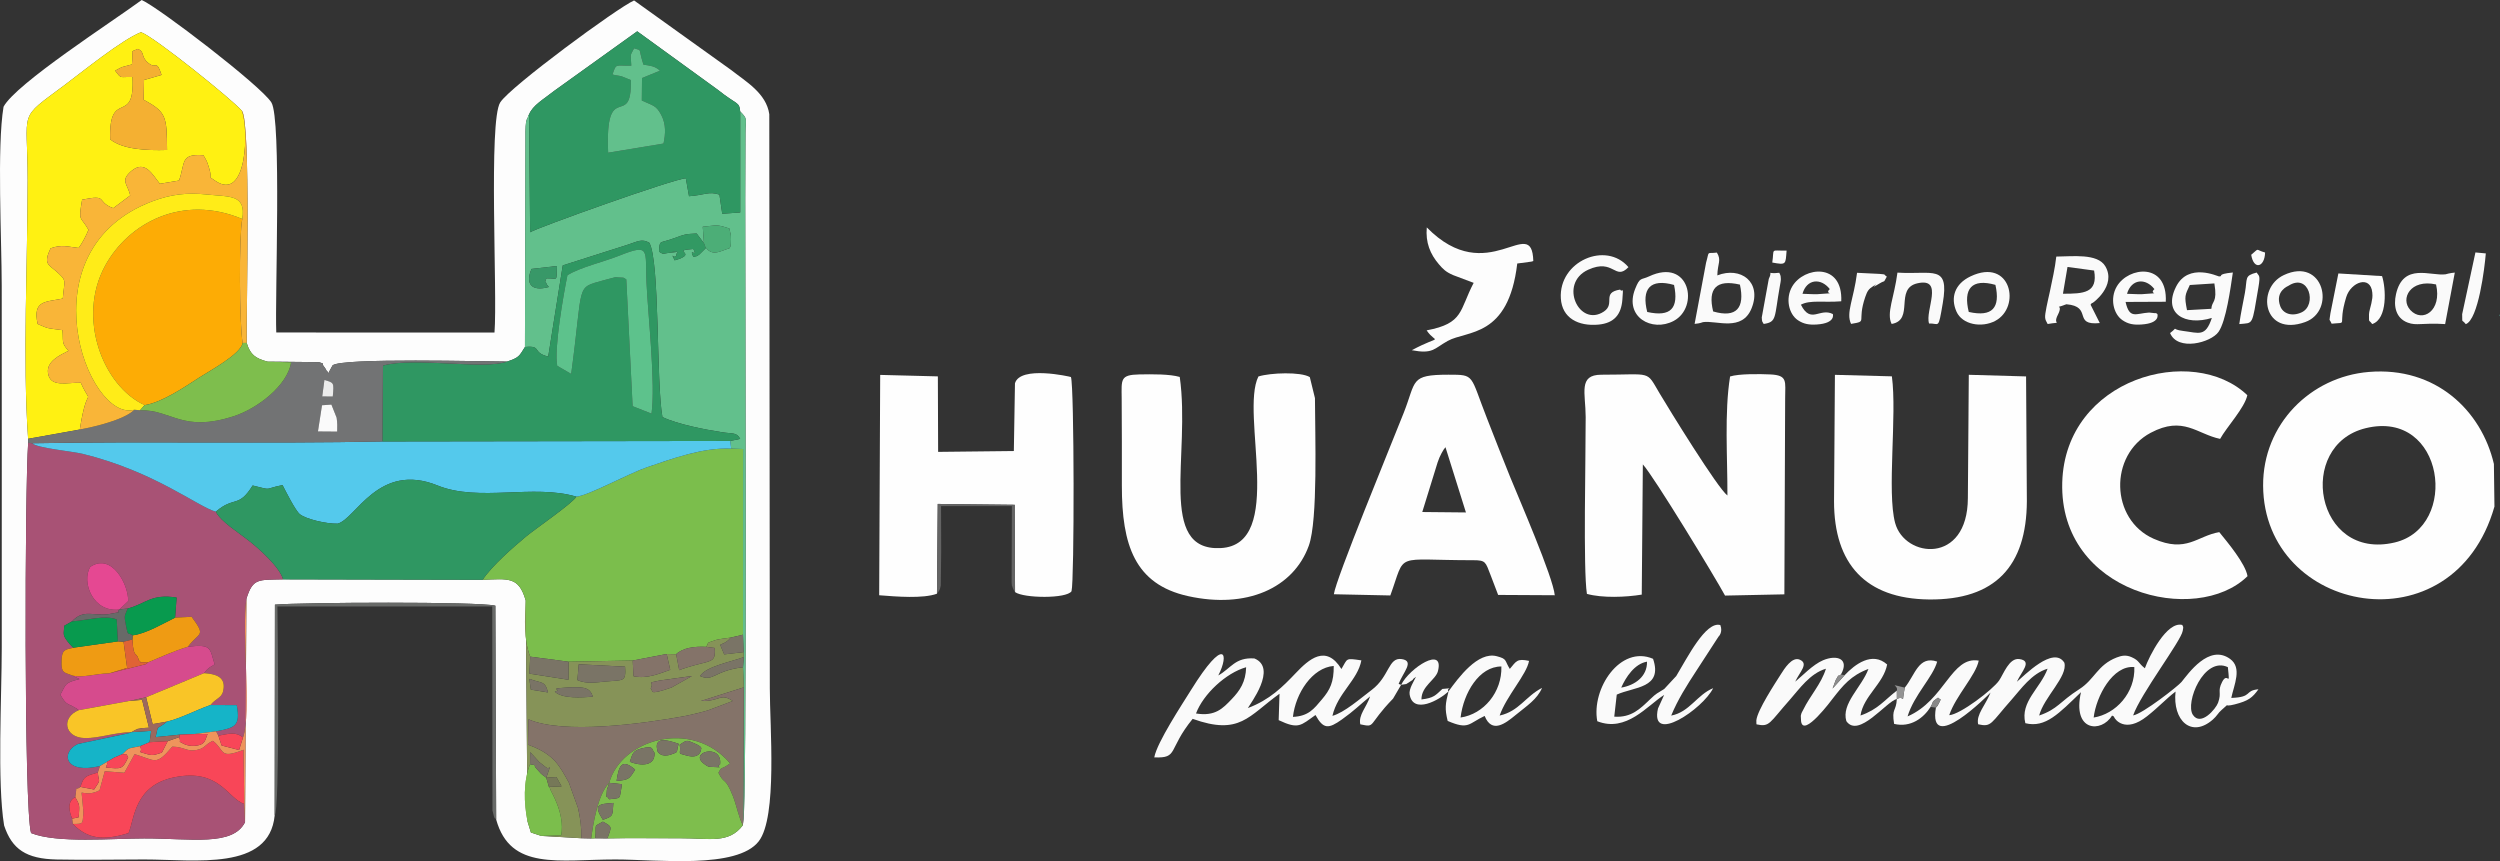 <?xml version="1.0" encoding="UTF-8"?>
<!DOCTYPE svg PUBLIC "-//W3C//DTD SVG 1.1//EN" "http://www.w3.org/Graphics/SVG/1.1/DTD/svg11.dtd">
<!-- Creator: CorelDRAW 2020 (64-Bit) -->
<svg xmlns="http://www.w3.org/2000/svg" xml:space="preserve" width="191.482mm" height="65.958mm" version="1.1" style="shape-rendering:geometricPrecision; text-rendering:geometricPrecision; image-rendering:optimizeQuality; fill-rule:evenodd; clip-rule:evenodd"
viewBox="0 0 6419.5 2211.26"
 xmlns:xlink="http://www.w3.org/1999/xlink"
 xmlns:xodm="http://www.corel.com/coreldraw/odm/2003">
 <rect x="0" y="0" width="6419.5" height="2211.26" fill="#333333" stroke="none"/>
 <defs>
  <style type="text/css">
   <![CDATA[
    .fil26 {fill:#089A4E}
    .fil23 {fill:#15B4C8}
    .fil7 {fill:#2F9762}
    .fil28 {fill:#329963}
    .fil31 {fill:#389868}
    .fil30 {fill:#4CAE77}
    .fil6 {fill:#54C9EC}
    .fil17 {fill:#5DC28C}
    .fil5 {fill:#62C08C}
    .fil29 {fill:#646464}
    .fil35 {fill:#64C6B1}
    .fil21 {fill:#686A68}
    .fil9 {fill:#727374}
    .fil36 {fill:#767858}
    .fil27 {fill:#7A7466}
    .fil2 {fill:#7BBE4C}
    .fil14 {fill:#7EBE4D}
    .fil13 {fill:#847369}
    .fil11 {fill:#869358}
    .fil38 {fill:#888888}
    .fil39 {fill:#8B8B8B}
    .fil37 {fill:#939393}
    .fil32 {fill:#9C685E}
    .fil1 {fill:#A85275}
    .fil18 {fill:#D64B8D}
    .fil33 {fill:#E06335}
    .fil25 {fill:#E54892}
    .fil34 {fill:#ECECEC}
    .fil24 {fill:#EE945C}
    .fil22 {fill:#EF9B13}
    .fil19 {fill:#F4B032}
    .fil15 {fill:#F84658}
    .fil12 {fill:#F9B538}
    .fil20 {fill:#F9C527}
    .fil10 {fill:#FAFAFA}
    .fil8 {fill:#FDAC05}
    .fil0 {fill:#FDFDFD}
    .fil3 {fill:#FEFEFE}
    .fil16 {fill:#FFEC18}
    .fil4 {fill:#FFF112}
   ]]>
  </style>
 </defs>
 <g id="Capa_x0020_1">
  <g id="_2766527268544">
   <path class="fil0" d="M632.72 1537.63l-3.52 573.6c-31.48,62.42 -137.76,41.61 -258.98,41.68 -82.79,0.04 -224.38,12.94 -290.48,-13.8 -18.49,-62.71 -16.01,-887.19 -7.43,-1002.1l-0.15 -10.29c-14.29,-201.91 -1.1,-456.82 -1.13,-664.82 -0.02,-185.21 -27.49,-152.16 95.38,-243.9 44.25,-33.04 146.36,-116.03 195.79,-135.34 37.14,14.08 236.26,174.97 258.69,201.6 23.94,23.94 11.38,520.68 12.61,596.33 9.24,30.06 21.86,39.49 53.5,48.01l131.93 1.29c20.56,7.36 1.97,-1.89 14.43,13.39 0.84,1.03 2.56,3.82 3.25,4.71 0.71,0.95 2.7,6.42 3.2,5.13 0.53,-1.33 1.81,3.78 3.16,5.36l10.93 -20.14c20.83,-20.16 398.23,-9.8 448.43,-9.95 30.88,-10.67 30.35,-13.23 45.63,-37.36l1.26 -533.61c-0.91,-59.84 5.68,-49.24 6.57,-58.03 0.31,-3.03 1.56,-3.83 2.75,-5.49 9.57,-23.8 36.32,-38.22 64.94,-60.88l212.75 -152.62 207.1 150.25c49.61,39.69 54.79,29.61 57.36,55.5 20.14,20.66 13.72,17.18 13.55,55.07l-0.59 168.74c-0.28,248.61 4.92,1574.8 -5.11,1599.92l-1.07 9.33c-36.71,47.89 -84.91,33.1 -159.06,33.33 -62.74,0.19 -126.19,-1.04 -188.68,0.3l-30.96 -0.17 -10.52 0.36 -25.44 -0.57 -103 -6.01 -26.55 -8.75 -8.68 -28.39 -4.68 -567.32c-17.77,-62.3 -45.05,-55.59 -110.6,-53.11l-512.36 -1.2c-63.42,1.78 -77.59,-3.77 -94.22,49.93zm-623.61 -1263.45c-17.21,102.75 -4.75,340.45 -4.68,460.15 0.08,154.91 0.22,309.82 0.13,464.73 -0.09,154.93 -0.03,309.8 -0.06,464.73 -0.03,125.35 -12,345.31 6.07,455.9 20.19,60.92 56.65,85.68 134.98,87.33 74.12,1.56 150.31,-0.09 224.66,-0.09 131.5,0 321.11,30.24 335.11,-112.98l0.61 -541.35c65.46,-5.93 524.36,-8.25 566.1,2.69l2.06 549.17c36.66,131.73 160.46,102.48 306.04,102.48 107.63,0 312.56,25.35 368.23,-46.75 48.19,-62.41 28.39,-294.04 28.38,-392.22l-1.33 -1474.68c-7.68,-54.02 -60.46,-83.98 -97.48,-113.17l-249.72 -178.96c-43.46,19.34 -317.23,220.81 -343.64,261.68 -30.67,47.46 -6.87,490.73 -14.78,591.06l-560.37 -0.11c-3.6,-92.94 13.83,-547.93 -12.49,-590.58 -26.33,-42.68 -289.79,-244.22 -333.01,-263.19 -74.6,55.04 -323.15,214.78 -354.82,274.18z"/>
   <path class="fil1" d="M629.2 2111.22l-1.95 -46.76c-42.7,-13.92 -63.41,-91.84 -179.01,-68.67 -103.02,20.65 -102.7,105.73 -118.08,143.34 -65.19,20.29 -104.57,15.32 -143.18,-23.41l-1.82 -13.61c-6.68,-16.73 -14.61,-43.63 8.08,-55.26 6.54,-39.13 -4.14,-12.53 13.34,-26.23 8.59,-28.18 13.97,-27.67 44.57,-36.97l5.5 -16.7c-92.1,22.53 -101.53,-35.84 -56.37,-56.6l131.88 -27.97c1.14,-0.41 3.58,-1.4 5.24,-2.35 -40.59,0.13 -83.86,16.14 -119.85,15.22 -52.84,-1.35 -60.63,-53.61 -15.14,-71.79 -28.05,-20.28 -29.53,-7.7 -47.45,-39.48 15.23,-27.31 9.69,-30.42 49.41,-40.25l-19.52 -9.4c-18.47,-8.36 -28.39,-3.62 -26.82,-38.49 1.22,-27.11 7.67,-27.34 29.98,-32.65l-8.56 -8.76c-20.91,-24.57 -15.46,-24.56 -14.38,-47.65l19.68 -11.16c31.16,-33.6 56.99,-11.7 97.39,-19.17 42.33,-7.83 11.34,-1.43 25.33,-11.51 -68.57,9.61 -99.45,-71.36 -75.47,-109.48 55.78,-37.16 98.45,47.22 97.06,88.14l-22.61 21.3 21.26 -2.3c46.85,-12.16 60.09,-38.55 125.84,-28.16l-3.93 51.54 42.43 -2.17c38.39,52.25 19.3,37.68 -9.39,76.8 61.38,-7.04 55.46,3.37 68.46,45.31 -0.24,0.14 -11.78,7.15 -11.79,7.16 -13,10.3 -5.9,4.75 -15.5,15.45 29.7,2.06 53.15,8.96 50.5,38.09 -2.45,26.87 -16.85,23.07 -33.95,43.77l67.53 0.3c10.51,55.55 -6.43,57.85 -53.04,67.19l5.83 11.22c27.49,-4.92 44.53,-10.79 63.33,4.58 22.31,-63.13 -4.21,-274.25 8.7,-356.06 16.63,-53.71 30.8,-48.15 94.22,-49.93 -9.52,-33.05 -63.99,-80.04 -84.24,-96.25 -30.88,-24.73 -76.65,-52.45 -88.52,-77.6 -43.99,-11.25 -156.56,-103.01 -341.91,-148.46 -26.41,-6.48 -119.69,-15.08 -129.42,-27.19l-10.54 -1.18c-8.58,114.91 -11.07,939.39 7.43,1002.1 66.1,26.73 207.69,13.84 290.48,13.8 121.22,-0.06 227.5,20.74 258.98,-41.68z"/>
   <path class="fil2" d="M1480.11 1275.36c-11.82,18.52 -105.56,82.45 -129.72,102.64 -32.15,26.88 -87.5,74.94 -111.1,110.89 65.55,-2.48 92.84,-9.19 110.6,53.11 -2.25,47.42 -5.68,99.82 11.59,144.15l98.5 12.99 164.69 -3.11 87.16 -16.69 24.36 0.53c16.85,-16.33 47.07,-20.5 76.84,-18.92 10,-12.55 -4.79,-7.65 25.08,-17.66 6.9,-2.31 29.56,-4.73 38.14,-6.08l31.63 -7.43 0.19 -476.84 -30.53 -0.99c-72.51,-3.33 -150.88,25.64 -215.96,47.75 -47.6,16.17 -150.24,72.92 -181.49,75.64z"/>
   <path class="fil3" d="M4074.86 1524.97c39.56,11.01 99.87,8.65 140.83,1.86l2.81 -334.39c28.04,30.39 185.19,289.16 211.07,336.89l152.34 -3.19 2.01 -503.36c-0.09,-43.24 7.46,-59.25 -38.45,-61.35 -25.99,-1.19 -79.93,-2.01 -102.96,5.26 -14.93,93.02 -6.44,208.48 -6.84,305.63 -25,-18.6 -149.24,-220.35 -174.31,-262.58 -35.37,-59.59 -17.74,-47.58 -149.21,-47.55 -60.24,0.02 -40.59,46.92 -40.43,108.66 0.25,101.42 -6.62,392.47 3.16,454.12z"/>
   <path class="fil3" d="M6074.57 1099.48c202.82,-49.56 241.83,254.14 74.44,293.51 -204.15,48.03 -253.87,-249.67 -74.44,-293.51zm330.66 201.32l-1.4 -109.5c-31.96,-136.8 -149.13,-250.36 -320.98,-236.23 -150.11,12.35 -272.5,134.45 -271.63,292.02 1.82,329.6 488.63,422.86 594.01,53.71z"/>
   <path class="fil4" d="M428.98 385.12c-53.98,1.69 -114.09,-1.54 -146.07,-27.39 -3.85,-133.37 63.93,-31.2 57.28,-159.91 -33.73,-1.37 -27.16,6.38 -44.55,-16.37l12.59 -6.75c1.86,-0.81 4.31,-1.98 6.28,-2.77l24.24 -6.5c4.63,-42.65 -7.64,-29.5 15.46,-39.87 19.75,9.94 5.5,19.48 27.57,37 19.53,15.5 19.77,-10.92 33.09,29.85l-44.99 13.05 -1.01 50.62c58.76,32.01 59.4,42.78 60.13,129.05zm-356.82 741.6l132.77 -23.81c19.53,-128.12 34.78,-49.84 2.44,-120.13 -33.08,-1.25 -79,13.72 -84.19,-25.09 -3.97,-29.64 29.62,-45.26 52.63,-56.88 -18.75,-21.36 -12.8,-21.13 -15.4,-53.03 -37.48,-5.47 -32.09,-1.74 -63.77,-15.82 -13.33,-61.56 20.82,-56.16 64.58,-65.31 4.13,-49.98 11.72,-44.69 -17.34,-70.35 -19.73,-17.43 -32.85,-18.77 -14.05,-58.65 29.72,-10.54 43.01,-4.1 72.12,-0.97 8.07,-10.4 19.26,-31.28 25.29,-46.59 -20.71,-36.83 -26.59,-18.31 -16.4,-77.36 69.57,-14.12 33.72,4.67 79.93,21.81l43.55 -32.59c-6.47,-30.37 -26.63,-36.96 2.88,-62.74 35.92,-30.07 54.61,10.23 73.37,32.73l49.13 -8.33c16.33,-45.47 2.44,-69.39 62.61,-64.95 10.05,17.2 8.88,15.13 14.77,33.52 9.7,30.27 -6.47,17.01 15.48,31.99 82.71,56.4 86.42,-133.89 68.32,-179.92 -22.43,-26.63 -221.55,-187.52 -258.69,-201.6 -49.43,19.3 -151.54,102.3 -195.79,135.34 -122.88,91.74 -95.4,58.68 -95.38,243.9 0.02,208 -13.17,462.91 1.13,664.82z"/>
   <path class="fil3" d="M2405.93 1524.54l1.98 -230.53 197.65 2.19 0.89 224.18c22,16.01 132.28,17.35 145,-2.21 7.43,-26.06 7.18,-525.2 -1.47,-550.03 -3.16,-1.19 -130.2,-30.09 -143.74,16.06l-2.89 173.95 -194.42 2.2 -0.68 -193.87 -148.1 -3.79 -2.59 565.8c43.96,3.49 112.6,9.18 148.37,-3.94z"/>
   <path class="fil5" d="M1402.99 714.75c-4.99,15.51 -3.39,3.71 -0.16,12.64 0.21,0.58 1.4,3 1.66,3.56l4.81 6c-46.27,13.03 -60.55,-10.22 -44.41,-46.4l65.27 -7.48c-1.92,43.24 3.43,30.71 -27.17,31.67zm410.14 -78.48l-17.15 16.99c-10.42,7.42 -3.41,2.49 -15.53,6.73 -13.07,-27.92 12.42,4.96 0,-20.69 -63.22,4.33 17.54,10.5 -48.08,29.2 -13.47,-26.88 2.6,3.47 4.87,-16.39 0.29,-2.53 2.4,-3.11 3.29,-4.86 -42.03,-2.36 23.82,-2.28 -15.04,1.2 -27.88,2.49 -18.23,6.59 -33.34,-2.27 2.41,-31.77 -0.93,-19.83 38.44,-34.35 27.74,-10.23 28.39,-10.82 58.29,-12.24l18.64 24.83 -3 -42.26c38.52,-3.26 33.13,-6.96 68.55,4.61 2.93,17.33 3.86,11.49 3.98,27.36 0.16,21.87 -2.84,20.23 -3.65,23.18 -22.54,6.78 -43.53,21.81 -60.28,-1.05zm-454.59 -342.35c-1.19,1.66 -2.44,2.46 -2.75,5.49 -0.89,8.79 -7.48,-1.81 -6.57,58.03l-1.26 533.61c45.16,-4.52 16.49,13.99 59.72,24.55l37.35 -234.1 165.96 -52.85c25.87,-8.35 37.12,-16.53 56.35,-5.28 27.27,47.86 17.51,358.78 33.64,447.5 37.58,18.3 108.12,32.04 152.62,38.96 29.35,4.57 37.78,-0.13 47.08,17.13l-25.53 5.3 2.41 19.72 30.53 0.99 -0.19 476.84 1.57 44.71 0.48 12.73 -1.91 26.09 1.85 51.65 -1.35 344.93c10.03,-25.12 4.83,-1351.31 5.11,-1599.92l0.59 -168.74c0.17,-37.89 6.58,-34.41 -13.55,-55.07l0.09 259.34 -46.27 3.4 -7.18 -49.17c-27.21,-9.24 -39.64,1.64 -78.13,4.08l-8.18 -45.9c-28.25,0.14 -385.69,128.09 -399.77,138.54l-2.7 -302.53z"/>
   <path class="fil6" d="M554.18 1313.83c47.74,-40.94 57.9,-8.1 94.56,-67.2 54.76,13.24 24.93,9.2 76.75,-1.02 7.85,15.21 33.19,65.87 44.51,74.8 16.14,12.72 67.41,24.88 97,24.26 46.73,-11.97 104.75,-159.6 256.86,-97.93 105.79,42.89 245.84,-4.42 356.25,28.62 31.24,-2.73 133.89,-59.47 181.49,-75.64 65.08,-22.11 143.45,-51.08 215.96,-47.75l-2.41 -19.72 -893.26 1.35c-299,6.04 -599.92,-0.86 -899.04,4.59 9.73,12.1 103,20.71 129.42,27.19 185.35,45.45 297.92,137.21 341.91,148.46z"/>
   <path class="fil7" d="M1457.07 706.81c32.03,-20.37 92.79,-34.22 133.59,-50.51 80.66,-32.22 65.47,-13.82 69.42,69.92 4.03,85.48 23.6,259.41 12.87,335.94l-48.47 -19.19 -16.25 -325.58c-10.95,-5.92 -1.28,-3.8 -19.83,-4.97 -28.69,-1.81 5.56,-1.51 -13.09,0.58 -0.34,0.03 -23.26,6.12 -25.28,6.69 -73.68,20.82 -51.17,4.37 -83.38,240.46l-35.78 -20.83c-8.31,-44.5 15.89,-181.75 26.21,-232.51zm-109.11 184.23c-15.28,24.13 -14.75,26.69 -45.63,37.36 -59.42,22.01 -240.42,-12.6 -318.89,10.45l-1.55 194.75 893.26 -1.35 25.53 -5.3c-9.3,-17.26 -17.73,-12.56 -47.08,-17.13 -44.5,-6.92 -115.05,-20.66 -152.62,-38.96 -16.13,-88.72 -6.37,-399.64 -33.64,-447.5 -19.23,-11.25 -30.48,-3.07 -56.35,5.28l-165.96 52.85 -37.35 234.1c-43.23,-10.56 -14.56,-29.07 -59.72,-24.55z"/>
   <path class="fil3" d="M3363.31 968.34c-23.01,-14.05 -101.05,-11.27 -131.94,-1.64 -47.8,95.37 71.06,432.43 -97.13,440.69 -163.06,8.01 -76.5,-239.31 -104.89,-439.47 -25.88,-7.47 -70.45,-7.12 -103.95,-6.45 -49.34,0.99 -45.54,12.84 -45.17,60.67 0.59,75.01 0.53,149.99 0.47,225.02 -0.12,152.18 33.05,253.13 169.81,283.51 150.18,33.37 270.93,-20.2 310.31,-129.65 23.6,-65.57 15.93,-285.16 15.71,-378.78l-13.22 -53.9z"/>
   <path class="fil3" d="M4711.7 962.53l-2.27 324.67c0.01,160.71 80.96,250.42 243.97,252.1 170.47,1.76 250.3,-86.12 251.16,-252.1l-2.02 -320.62 -147.08 -4.17 -2.39 316.78c-0.64,171.34 -162.54,153.98 -186.82,63.51 -21.42,-79.84 5.3,-276.27 -8.32,-376.33l-146.23 -3.84z"/>
   <path class="fil3" d="M3691.46 1187.4c3.36,-9.51 5.73,-15.68 10.01,-23.42 6.42,-11.59 5.41,-9.26 10.21,-15.66l52.53 167.53 -112.11 -1.11 39.36 -127.33zm-266.34 338.5l144.95 3.11c41.55,-113.65 5.41,-90.21 213.54,-90.5 31.71,-0.04 30.91,4.91 43.64,37.52 7.07,18.12 13.96,36.37 19.68,51.62l145.38 0.8c-4.14,-46.18 -91.8,-247.69 -114.48,-303.41 -19.72,-48.44 -39.09,-98.82 -58.99,-149.35 -45.04,-114.39 -30.54,-113.41 -99.33,-113.54 -99.88,0.09 -82.31,15.15 -115,97.83 -33.37,84.44 -175.16,428.54 -179.4,465.92z"/>
   <path class="fil7" d="M1621.09 168.69c-1.06,-30.67 -5.08,-22.33 7.12,-44.62 21.9,7.65 9.15,-4.94 24.03,41.94 17.58,2.77 29.26,3.36 42.49,15.44l-46.14 18.97 -0.55 57.76c27.42,12.86 36.84,11.44 50.21,37.6 11.95,23.37 10.92,47.48 5.51,72.77l-142.14 23.49c-8.57,-193.3 61.52,-55.77 58.17,-186.56l-23.26 -9.39c-6.66,-1.91 -15.84,-2.45 -23.76,-4.85 10.1,-30.05 7.21,-21.77 48.32,-22.57zm-262.55 125.23l2.7 302.53c14.08,-10.45 371.52,-138.4 399.77,-138.54l8.18 45.9c38.49,-2.43 50.92,-13.32 78.13,-4.08l7.18 49.17 46.27 -3.4 -0.09 -259.34c-2.56,-25.88 -7.74,-15.81 -57.36,-55.5l-207.1 -150.25 -212.75 152.62c-28.62,22.66 -55.37,37.09 -64.94,60.88z"/>
   <path class="fil7" d="M554.18 1313.83c11.87,25.16 57.64,52.87 88.52,77.6 20.24,16.22 74.71,63.21 84.24,96.25l512.36 1.2c23.6,-35.95 78.95,-84 111.1,-110.89 24.16,-20.19 117.9,-84.13 129.72,-102.64 -110.41,-33.03 -250.46,14.28 -356.25,-28.62 -152.11,-61.67 -210.13,85.96 -256.86,97.93 -29.59,0.62 -80.86,-11.54 -97,-24.26 -11.32,-8.93 -36.66,-59.59 -44.51,-74.8 -51.82,10.22 -21.99,14.26 -76.75,1.02 -36.66,59.11 -46.82,26.26 -94.56,67.2z"/>
   <path class="fil8" d="M371.47 1040.25c43.56,-6.27 104.57,-47.58 139.01,-70.08 25.54,-16.69 107.6,-60.35 112.67,-89.57 -8.57,-43.18 -9.78,-277.29 -0.98,-318.33 -155.13,-64.85 -292.53,11.15 -352.11,119.82 -73.86,134.7 -4.9,310.17 101.41,358.16z"/>
   <path class="fil3" d="M5771.16 1479.51c-5.08,-31.97 -51.68,-87.47 -72.51,-113.12 -57.25,9.77 -83.86,54.3 -168.38,17.06 -111.32,-49.05 -115.5,-214.93 -7.6,-272.19 83.59,-44.36 118.78,3.43 178.16,15.7 16.68,-30.24 63.36,-80.1 69.83,-112.18 -139.67,-133.56 -467.74,-44.14 -475.23,224.2 -7.96,285.39 344.33,369.47 475.73,240.53z"/>
   <path class="fil9" d="M826.85 1040.62l24.13 -1.77 13.43 33.73c2.11,15.34 1.77,21.13 1.43,35.72l-49.43 -0.39 10.43 -67.29zm6.19 -65.04c24.16,7.48 25.08,5.39 21.47,42.69l-27.13 -0.24 5.66 -42.45zm-473.39 77.8l-14.69 -1.21c-23.98,24.86 -100.01,43.57 -140.03,50.74l-132.77 23.81 0.15 10.29 10.54 1.18c299.12,-5.45 600.04,1.45 899.04,-4.59l1.55 -194.75c78.47,-23.04 259.47,11.57 318.89,-10.45 -50.2,0.14 -427.6,-10.22 -448.43,9.95l-10.93 20.14c-1.35,-1.58 -2.64,-6.69 -3.16,-5.36 -0.51,1.29 -2.49,-4.18 -3.2,-5.13 -0.68,-0.9 -2.4,-3.68 -3.25,-4.71 -12.45,-15.27 6.13,-6.02 -14.43,-13.39l-131.93 -1.29 60.62 1.82c-9.45,59.69 -86.79,118.68 -147.23,138.25 -132.39,42.87 -158.44,-16.58 -240.74,-15.29z"/>
   <path class="fil10" d="M5376.1 1842.52c6.45,-54.79 49.14,-135.01 104.46,-129.62 2.51,65.85 -47.3,120.53 -104.46,129.62zm344.62 -129.4c6.05,56.98 -0.09,9.24 -14.67,37.83 -13.06,25.62 -0.43,25.87 -10.45,53.53 -5.64,15.57 -44.26,61.66 -64.65,31.17 -20.71,-30.96 28.35,-151.55 89.77,-122.54zm-829.65 52.61c-9.28,50.11 3.08,17.96 -20.35,29.06 -1.74,33.28 -13.78,22.78 -7.03,64.01 43.03,10.27 76.13,-15.8 93.66,-43.61 10.33,-18.09 -0.54,-9.54 19.17,-23.81 4.1,7.62 12.63,-3.87 -1.36,21.09 -0.53,0.96 -2.82,3.01 -4.14,4.59 -20.94,123.98 134.64,-32.53 140.33,-38.63 -12.73,32.29 -37.51,56.21 -31.83,81.36 34.98,7.91 31.51,-2.07 86.24,-63.67 22.91,-25.78 51.06,-66.98 92.04,-78.99 -17.98,49.93 -71.02,84.61 -57.11,139.89 52.07,12.94 86.63,-25.68 142.88,-79.58 -23.34,102.06 52.89,104.77 79.66,60.06 2.1,1.04 4.66,1.15 5.64,4.22 1.51,4.76 27.74,42.33 84.37,-2.57 31.22,-24.75 47.7,-43.75 73.16,-63.38 -8.05,74.37 40.77,120.17 95.72,71.93 11.1,-9.75 13.28,-16.94 22.88,-25.01 25.04,-21.06 -0.06,-5.43 33.34,-14 35.13,-9.02 45.11,-16.83 60.95,-38.78 -37.19,3.26 -13.45,20.4 -69.82,22.18 7.1,-33.66 28.59,-77.23 -3.07,-100.14 -54.34,-39.33 -107.61,38.46 -124.86,59.38 -8.45,10.25 -99.76,81.97 -124.1,85.7 19.23,-55.14 122.78,-190.77 127.33,-216.9 2.39,-13.74 1.45,-8.42 -1.13,-15.44 -39.71,-9.99 -85.04,80.34 -96.04,111.3 -17.71,-13.93 -13.73,-19.24 -33.6,-28.33 -14.44,-6.6 -25.97,-4.35 -38.62,0.54 -49.68,19.19 -56.52,56.2 -95.97,81.37 -51.26,32.71 -54.61,50.85 -103.26,67.78 12.41,-47.47 73.91,-100.3 64.79,-135.56 -28.06,-45.15 -104.36,34.61 -121.97,48.84 11.63,-26.25 40.79,-53.36 6.57,-58.28 -26.67,-3.83 -40.82,38.69 -52.25,55.13 -16.45,23.65 -99.78,87.18 -128.09,88.99 17,-50.12 68.28,-102.02 75.83,-140.11 -70.53,-12.2 -87.04,101.97 -182.76,143.21 16.65,-55.22 65.3,-101 76.05,-140.73 -48.03,-16.15 -56.21,33.68 -83.23,66.89z"/>
   <path class="fil11" d="M1522.51 1788.76c-27.69,2.59 -79.82,5.84 -97.9,-12.79 22.22,-5.85 -20.22,-7.15 27.22,-10.23 51.09,-3.31 62.23,0.32 70.67,23.02zm-163.27 -45.68c31.2,12.28 40.08,3.77 47.98,34.97l-44.21 -7.25 -3.77 -27.72zm311.48 24.88c10.78,-20.25 -15.23,-11.96 24.17,-20.69l81.96 -11.4 -52.54 29.5c-64.85,22.75 -44.72,6.97 -53.59,2.58zm-65.67 -56.09c2.69,39.61 -3.72,33.95 -48.34,37.97 -26.49,2.39 -49.45,7.11 -74.1,-3.43l3.47 -40.65 118.97 6.1zm-250.48 397.45c-9.44,-47.2 -11.08,-102.21 6.45,-146.91l0.43 -31.09 23.26 25.53c18.89,13.84 19.52,19.04 27.3,13.21l-9.26 27.07 25.94 -1.88 13.31 23.9 -32.52 1.44c1.19,2.03 2.91,2.71 3.47,6.14 0.89,5.47 38.13,60.27 28.22,118.25l-51.36 1.48 103 6.01c0.58,-28.52 -2.91,-52.2 -8.66,-78.02l-23.55 -65.23c-22.75,-39.92 -35.65,-72.28 -104.89,-97.02l1.25 -65.17c89.19,39.11 292.92,11.77 402.29,-8.54 15.66,-2.91 53.16,-12.42 58.76,-14.5l63.49 -23.97c-32.05,-21.94 -32.49,1.57 -81.64,0l110.04 -35.04 -1.85 -51.65c-74.93,8.82 -75.99,38.32 -110.5,22.59 15,-24.64 80.65,-36.68 112.41,-48.68l-0.48 -12.73 -49.95 5.79 -10.29 -24.51c2.6,-1.24 11.63,-5.4 12.31,-5.83 11.85,-7.66 6.99,-4.84 14.72,-12.73 -8.58,1.35 -31.25,3.77 -38.14,6.08 -29.87,10 -15.08,5.11 -25.08,17.66l22.27 2.84c1.92,30.18 -3.36,32.4 -36.06,40.22 -21.05,5.04 -49.74,14.01 -55.2,16.9l-7.86 -41.04 -24.36 -0.53 9.19 40.54c-26.58,9.07 -58.83,24.16 -94.28,16.57l-2.07 -40.41 -164.69 3.11 -0.25 46.35 -100.59 -15.81 2.34 -43.53c-17.26,-44.33 -13.84,-96.73 -11.59,-144.15l4.68 567.32z"/>
   <path class="fil12" d="M204.93 1102.91c40.01,-7.18 116.04,-25.88 140.03,-50.74 -120.15,33.91 -286.58,-410.52 47.32,-535.64 46.77,-17.53 88.57,-22.44 137.78,-17.15 60.56,6.5 102,-0.91 92.11,62.9 -8.8,41.04 -7.59,275.15 0.98,318.33l10.35 0c-1.23,-75.66 11.33,-572.39 -12.61,-596.33 18.1,46.03 14.39,236.32 -68.32,179.92 -21.96,-14.97 -5.78,-1.72 -15.48,-31.99 -5.9,-18.4 -4.73,-16.32 -14.77,-33.52 -60.16,-4.44 -46.27,19.48 -62.61,64.95l-49.13 8.33c-18.76,-22.51 -37.45,-62.8 -73.37,-32.73 -29.52,25.77 -9.36,32.36 -2.88,62.74l-43.55 32.59c-46.22,-17.13 -10.36,-35.93 -79.93,-21.81 -10.18,59.04 -4.31,40.53 16.4,77.36 -6.02,15.31 -17.22,36.19 -25.29,46.59 -29.11,-3.13 -42.4,-9.57 -72.12,0.97 -18.8,39.88 -5.68,41.22 14.05,58.65 29.05,25.66 21.46,20.37 17.34,70.35 -43.76,9.15 -77.9,3.75 -64.58,65.31 31.68,14.08 26.28,10.35 63.77,15.82 2.6,31.89 -3.35,31.66 15.4,53.03 -23.01,11.62 -56.59,27.24 -52.63,56.88 5.19,38.81 51.12,23.84 84.19,25.09 32.34,70.29 17.08,-7.99 -2.44,120.13z"/>
   <path class="fil13" d="M1492.8 2152.47l25.44 0.57c4.57,-37.51 17.35,-114.26 46.14,-142.87 30.66,-111.68 212.66,-165.84 310.33,-49.91 -26.76,19.48 -20.34,5.2 -29.93,24.04 15.58,32.17 16.11,7.37 37.14,59.88 9.34,23.3 14.72,54.04 25.55,75.04l1.07 -9.33 1.35 -344.93 -110.04 35.04c49.15,1.57 49.59,-21.94 81.64,0l-63.49 23.97c-5.59,2.08 -43.1,11.59 -58.76,14.5 -109.37,20.32 -313.1,47.66 -402.29,8.54l-1.25 65.17c69.24,24.74 82.14,57.1 104.89,97.02l23.55 65.23c5.75,25.82 9.24,49.5 8.66,78.02z"/>
   <path class="fil14" d="M1548.08 2105.1c-25.02,-39.19 -12.07,-40.5 26.96,-43.32 -2.93,32.2 2.03,33.3 -26.96,43.32zm16.29 -94.92l32.7 3.43c-7.13,41.99 -0.58,34.31 -32.97,38.73 -8.17,-15.49 -7.55,8.65 -5.76,-24.39 0.02,-0.28 5.34,-15.2 6.03,-17.78zm18.92 -4.99c5.94,-44.59 16.19,-55.88 47.75,-28.89 -14.74,23.2 -15.79,26.44 -47.75,28.89zm226.81 -42.12c-46.54,-31.73 46.94,-56.15 38.81,0.54 -15.84,6.71 19.09,7.47 -20.16,5.75 -10.49,-0.46 -10.3,-0.6 -18.65,-6.3zm-162.67 -41.26c32.45,-7.87 24.79,1.69 33.22,11.1 2.02,35.56 -35.9,34.12 -63.38,23.18 6.72,-18.38 6.21,-28.46 30.16,-34.27zm135.59 -13.08c25.6,11.36 16.22,13.07 15.94,20.89 -0.75,0.53 -4.39,18.7 -34.64,10.75 -28.54,-7.5 -14.47,-2.66 -19.02,-28.17 18.29,-11.43 16,-13.12 37.72,-3.47zm-59.71 28.59c-25.47,8.74 -33.19,-6.01 -34.33,-6.59 -12.87,-42.03 25.77,-30.5 53.75,-20.75 -7.46,23.26 1.76,20.08 -19.42,27.35zm-158.94 72.86c-28.79,28.61 -41.57,105.36 -46.14,142.87l10.52 -0.36c2.98,-40.78 -5.93,-27.74 19.32,-42.91 24.29,13.5 23.11,11.92 11.64,43.09 62.49,-1.33 125.94,-0.1 188.68,-0.3 74.16,-0.23 122.35,14.56 159.06,-33.33 -10.83,-21.01 -16.21,-51.74 -25.55,-75.04 -21.03,-52.51 -21.57,-27.71 -37.14,-59.88 9.59,-18.84 3.17,-4.55 29.93,-24.04 -97.67,-115.93 -279.67,-61.77 -310.33,49.91z"/>
   <path class="fil10" d="M3319.97 1840.84c6.78,-60.76 49.78,-126.48 104.78,-130.83 0.36,41.82 -9.45,61.16 -30.13,85.66 -21.1,25.01 -34.62,43.28 -74.66,45.17zm-248.9 -8.78c18.68,-49.75 76.84,-104.08 128.75,-118.77 -0.89,37.68 -16.01,60.13 -37.53,82.45 -21.99,22.81 -41.58,44.53 -91.22,36.31zm526.76 -73.61l-6.47 -2.29c11.51,-30.07 41.82,-58.95 7.68,-63.8 -34.33,-4.88 -30.99,44.56 -76.55,79.02 -29.8,22.54 -70.65,58.46 -101.12,66.8 13.51,-58.83 64.91,-91.59 74.34,-142.48 -42.39,-6.27 -34.48,-5.28 -51.21,22.18 -39.7,-64.25 -83.44,-25.11 -117.25,10.43 -33.83,35.56 -66.6,68.55 -123.02,89.87 5.36,-10.19 76.73,-102.6 16.86,-127.4 -49.58,-3.55 -60.19,25.4 -92.8,43.67 28.54,-54.75 17.33,-103.24 -70.02,37.42 -22.83,36.77 -87.43,134.53 -94.34,172.91 63.02,2.65 33.86,-19.42 98.56,-98.92 121.26,43.47 143.06,-7.18 223.04,-64.5l-2.17 67.84c51.42,24.32 56.45,13.63 94.54,-13.18 20.34,36.82 33.4,35.93 68.01,11.27 31.23,-22.25 44.14,-36.03 72.32,-59.2 -9.41,28.3 -30.57,47.58 -25.27,71.82 40.96,8.64 17.12,3.08 84.17,-66.03l20.72 -35.43z"/>
   <path class="fil15" d="M186.97 2115.73c38.61,38.74 77.99,43.7 143.18,23.41 15.38,-37.62 15.07,-122.69 118.08,-143.34 115.6,-23.17 136.31,54.75 179.01,68.67l-1.93 -139.26c-63.7,25.23 -47.09,1.23 -78.82,-23.06 -21.45,10.04 -19.95,19.64 -41.76,23.62 -26.15,4.77 -30.31,-7.93 -62.41,-8.62 -43.24,51.28 -42.45,34.99 -96.71,19.38l-26.43 47.79 -50.19 -3.99 -13.5 49.22c-16.1,6.96 -23.56,9.59 -46.06,5.71 0.46,8.52 5.19,48.01 4.58,53.55 -2.9,26.63 1.89,26.8 -27.06,26.92z"/>
   <path class="fil16" d="M344.96 1052.17l14.69 1.21 11.83 -13.14c-106.31,-47.99 -175.27,-223.46 -101.41,-358.16 59.58,-108.67 196.97,-184.67 352.11,-119.82 9.88,-63.81 -31.55,-56.39 -92.11,-62.9 -49.21,-5.28 -91,-0.37 -137.78,17.15 -333.91,125.12 -167.47,569.56 -47.32,535.64z"/>
   <path class="fil17" d="M1457.07 706.81c-10.32,50.76 -34.52,188.01 -26.21,232.51l35.78 20.83c32.21,-236.1 9.71,-219.65 83.38,-240.46 2.02,-0.57 24.94,-6.65 25.28,-6.69 18.66,-2.09 -15.59,-2.38 13.09,-0.58 18.55,1.17 8.88,-0.96 19.83,4.97l16.25 325.58 48.47 19.19c10.72,-76.54 -8.84,-250.46 -12.87,-335.94 -3.94,-83.74 11.24,-102.14 -69.42,-69.92 -40.79,16.29 -101.56,30.14 -133.59,50.51z"/>
   <path class="fil14" d="M371.47 1040.25l-11.83 13.14c82.3,-1.29 108.35,58.17 240.74,15.29 60.44,-19.57 137.78,-78.56 147.23,-138.25l-60.62 -1.82c-31.63,-8.53 -44.26,-17.95 -53.5,-48.01l-10.35 0c-5.07,29.22 -87.14,72.88 -112.67,89.57 -34.44,22.51 -95.44,63.82 -139.01,70.08z"/>
   <path class="fil0" d="M3784.09 726.32c-37.17,70.95 -25.09,104.02 -120.8,121.99 25.64,37.72 42.42,8.07 -38.16,50.95 54.86,10.4 56.83,-4.07 92.02,-23.69 49.85,-27.79 156.25,-7.11 178.83,-198.94l36.22 -4.85c0.94,-0.23 3.46,-0.75 5.01,-1.55 -3.6,-125.08 -116.07,74.09 -273.53,-86.27 -3.45,38.71 8.63,68.47 31.22,94.78 10.08,11.74 17.37,19.52 36.49,27.71l52.7 19.87z"/>
   <path class="fil18" d="M380.42 1700.67c-1.86,1.75 -4.28,3.85 -6,4.79l-93.92 23.52c-35.6,0.59 -68.75,12.66 -95.66,5.36l19.52 9.4c-39.72,9.83 -34.18,12.94 -49.41,40.25 17.92,31.78 19.4,19.2 47.45,39.48l129.89 -23.71 42.94 -9.3 148.59 -61.92c9.6,-10.7 2.5,-5.14 15.5,-15.45 0.01,-0.01 11.55,-7.02 11.79,-7.16 -12.99,-41.94 -7.08,-52.35 -68.46,-45.31 -32.02,9.32 -77.57,29.57 -102.23,40.04z"/>
   <path class="fil10" d="M4870.72 1794.79l-0.05 -21.4c-31.55,24.13 -48.78,48.7 -93.3,63.92 7.63,-50.34 59.21,-81.83 68.44,-131.04 -38.36,-34.39 -83.09,-0.16 -109.19,27.53l-30.97 34.24c1.36,-3.59 7.63,-21.02 8.22,-22.04 13.12,-22.53 1.35,-3.8 13.35,-14.15 22.36,-40.18 -9.96,-51.51 -45.74,-36.55 -26.36,11.02 -54.94,41.54 -71.83,55.21 11.55,-25.25 35.66,-46.28 11.74,-56.64 -19.89,-8.62 -39.78,23.68 -48.67,37.73 -14.78,23.38 -59.75,91.48 -62.75,117.82 -0.14,1.23 0.12,4.29 0.07,5.29 -0.05,1 -0.02,3.56 0.36,5.28 34.32,7.4 31.95,-2.85 86.31,-64.06 22.81,-25.68 50.97,-66.92 91.97,-78.81 -11.98,38.96 -41.06,69.61 -58.38,105.48 -2.97,6.15 -4.56,6.88 -6.22,15.43l0.72 13.75c5.4,44.6 79.44,-55.66 81.61,-58.44 25.77,-32.97 46.18,-58.81 91.39,-75.67 -17.48,47.24 -70.11,88.88 -56.74,134.02 31.4,45.22 103.05,-50.85 129.66,-56.91z"/>
   <path class="fil10" d="M4162.95 1765.68c11.88,-26.94 34.57,-61.47 66.27,-66.65 0.77,38.38 -31.32,60.77 -66.27,66.65zm-17.85 74.54l6.39 -56.58c44.5,-20.32 119.11,-15.74 93.23,-91.95 -84.12,-36.18 -158.87,76.95 -143.21,160.29 74.72,29.58 128.75,-40.57 171.69,-67.56 -2.65,6.89 -15.36,32.85 -15.83,34.88 -21.59,94.17 115.47,0.99 141.66,-52.18 -41.16,16.59 -60.51,61.47 -107.74,70.37 16.7,-40.72 40.23,-77.8 64.31,-114.64l57.09 -87.99c0.1,-0.18 12.04,-10.57 4.77,-29.85 -37.6,-10.65 -85.43,85.05 -113.12,130.77l-30.99 33.4c-19.05,12.21 -18.22,9.29 -36.82,27.01 -24.59,23.43 -47.31,47.13 -91.43,44.03z"/>
   <path class="fil19" d="M338.74 165.43l-24.24 6.5c-1.97,0.79 -4.42,1.95 -6.28,2.77l-12.59 6.75c17.39,22.75 10.82,15 44.55,16.37 6.65,128.7 -61.13,26.54 -57.28,159.91 31.98,25.84 92.1,29.07 146.07,27.39 -0.73,-86.26 -1.37,-97.04 -60.13,-129.05l1.01 -50.62 44.99 -13.05c-13.31,-40.77 -13.55,-14.35 -33.09,-29.85 -22.07,-17.51 -7.82,-27.06 -27.57,-37 -23.09,10.37 -10.83,-2.78 -15.46,39.87z"/>
   <path class="fil5" d="M1698.24 295.78c-13.37,-26.16 -22.78,-24.74 -50.21,-37.6l0.55 -57.76 46.14 -18.97c-13.23,-12.08 -24.91,-12.67 -42.49,-15.44 -14.88,-46.88 -2.13,-34.3 -24.03,-41.94 -12.2,22.29 -8.18,13.95 -7.12,44.62 -41.11,0.79 -38.22,-7.49 -48.32,22.57 7.92,2.4 17.09,2.94 23.76,4.85l23.26 9.39c3.36,130.79 -66.74,-6.74 -58.17,186.56l142.14 -23.49c5.4,-25.29 6.43,-49.4 -5.51,-72.77z"/>
   <path class="fil10" d="M3750.44 1842.48c7.55,-63.32 47.89,-131.35 104.82,-131.11 1.95,65.88 -45.31,122.46 -104.82,131.11zm-30.88 -67.31c-8.29,32.63 -9.93,44.46 -2.22,76.05 54.74,23.55 52.96,6.72 94.95,-12.85 18.59,46.33 53.22,19.32 79.46,-2.29 28.04,-23.1 55.34,-40.09 67.91,-69.72 -42.21,21.58 -59.12,60.19 -108.87,71.02 17.6,-50.48 69.51,-105.42 75.5,-140.37 -30.78,-6.62 -32.55,0.48 -49.42,20.62 -13.97,-21.96 -5.76,-25.34 -33.4,-32.59 -48.98,-12.86 -98.53,55.57 -123.9,90.14z"/>
   <path class="fil20" d="M375.23 1790.46l16.66 68.89 36.84 -6.41c33.94,-7.77 75.45,-29.96 111.64,-42.55 17.1,-20.7 31.5,-16.9 33.95,-43.77 2.65,-29.13 -20.8,-36.03 -50.5,-38.09l-148.59 61.92z"/>
   <path class="fil10" d="M5678.32 792.93l-62.53 3.51c-7.13,-36.63 -5.27,-38.01 7.21,-64.62l63.09 -4.05c8.45,50.71 -6.7,43.85 -7.77,65.17zm1.24 23.49c-16.45,50.1 -33.26,38.25 -73.54,33.42 -34.31,-4.11 -9.85,-12.7 -33.69,5.37 19.58,47.36 104.76,24.75 124.31,-2.85 19.58,-27.64 31.01,-113 36.89,-152.67 -45.03,4.6 -22.4,9.87 -35.53,10.15 -2.7,0.06 -78.5,-36.56 -110.2,26.18 -35.06,69.38 23.33,101.6 91.75,80.4z"/>
   <path class="fil10" d="M5308.94 685.53l68.32 9.17c10.39,58.09 -27.26,59.58 -80.02,59.55l11.7 -68.72zm-50.99 146.48c42.38,-7.42 11.26,5.66 26.05,-23.26 16.94,-33.13 -15.9,-12.7 22.03,-27.49 68.89,5.68 14.89,55.33 85.85,48.31l-23.72 -47.22c1.32,-1.39 3.66,-5.52 4.36,-4.1 0.52,1.03 63.19,-44.49 33.41,-94.7 -19.94,-33.62 -85.08,-24.91 -125.8,-24.68 -3.21,29.7 -10.25,59.66 -16.5,89.94 -2.81,13.58 -6.1,25.97 -8.67,39.82 -5.05,27.32 -5.16,29.16 2.99,43.38z"/>
   <path class="fil20" d="M202.4 1823.47c-45.49,18.18 -37.71,70.44 15.14,71.79 35.99,0.92 79.26,-15.09 119.85,-15.22l10.84 -5.96c20.19,-7.23 -8.33,1.27 12.46,-3.61 5.96,-1.39 15.65,-1.26 21.82,-1.88l-17.67 -71.49 -32.54 2.67 -129.89 23.71z"/>
   <path class="fil21" d="M705.32 2093.96c13.41,-10.47 7.84,-477.8 6.99,-536.67l551.68 -0.01 0.59 524.05c6.5,28.76 5.85,15.99 9.5,23.12l-2.06 -549.17c-41.74,-10.94 -500.63,-8.62 -566.1,-2.69l-0.61 541.35z"/>
   <path class="fil10" d="M4399.03 799.74c-14.25,-58.74 8.1,-83.02 68.73,-68.91 13.11,59.82 -8.75,86.36 -68.73,68.91zm-47.6 31.94c15.18,-1.25 19.5,-4.22 21.59,-4.53 34.45,-4.98 100.58,25.71 124.95,-36.1 26.52,-67.29 -28.28,-107.27 -88.23,-83.89 0.68,-31.06 11.21,-38.5 -1.13,-58.55 -27.59,3.5 -18.45,-6.79 -27.71,25.87l-29.47 157.2z"/>
   <path class="fil10" d="M4160.21 743.6c-48.76,7.79 -11.16,36.08 -41.85,56.43 -63.29,41.97 -117.18,-72.4 -40.1,-107.49 65.98,-30.04 68.43,29.72 103.29,-6.55 -57.63,-67.84 -179.33,-15.15 -173.64,80.13 3.02,50.64 44.96,72.13 96.52,67.41 41.01,-3.76 58.47,-26.62 61.45,-63.39 3.31,-40.86 0.3,-16.66 -5.67,-26.54z"/>
   <path class="fil22" d="M340.42 1631.42l-0.39 10.78c3.12,52.73 9.87,27.09 16.59,53.65 12.1,7.39 -12.49,3.9 23.81,4.82 24.66,-10.47 70.22,-30.72 102.23,-40.04 28.7,-39.12 47.78,-24.55 9.39,-76.8l-42.43 2.17c-28.63,14 -75.82,41.86 -109.2,45.43z"/>
   <path class="fil2" d="M1354.57 2109.32l8.68 28.39 26.55 8.75 51.36 -1.48c9.91,-57.99 -27.33,-112.78 -28.22,-118.25 -0.56,-3.43 -2.27,-4.11 -3.47,-6.14l-6.73 -23.46c-16.63,-12.02 -13.51,-10.92 -23.72,-21.74 -16.25,-17.23 7.62,-7.35 -18,-12.97 -17.53,44.71 -15.88,99.71 -6.45,146.91z"/>
   <path class="fil22" d="M188 1663.2c-22.3,5.31 -28.75,5.54 -29.98,32.65 -1.57,34.87 8.34,30.13 26.82,38.49 26.91,7.3 60.05,-4.77 95.66,-5.36l45.96 -13.87 -9.21 -67.28 -14.36 -0.92 -114.89 16.29z"/>
   <path class="fil10" d="M6255.31 730.4c15.69,67.78 -34.87,99.28 -65.93,65.9 -26.93,-28.94 0.05,-80.63 65.93,-65.9zm23.31 101.79l24.81 -132.24c-12.41,0.95 -23.26,4.34 -23.85,4.42 -38.47,5.05 -108.57,-30.8 -127.1,50.92 -6.88,30.32 -0.78,61.67 29.94,73.09 23.74,8.82 35.56,-0.02 96.2,3.81z"/>
   <path class="fil23" d="M256.64 1966.96l36.32 -21.4 21.83 -9.28c17.7,-17.51 11.34,-13.24 45,-20.25l24.24 -10.15 4.19 -29.31 -50.83 3.47c-1.66,0.95 -4.1,1.94 -5.24,2.35l-131.88 27.97c-45.16,20.76 -35.73,79.13 56.37,56.6z"/>
   <path class="fil23" d="M428.73 1852.95c-30.76,25.5 -20.12,2.84 -29.16,39.78l62.57 -6.35 34.49 -1.35 58.23 -7.14c46.61,-9.34 63.54,-11.64 53.04,-67.19l-67.53 -0.3c-36.19,12.59 -77.7,34.78 -111.64,42.55z"/>
   <path class="fil10" d="M5876.32 733.82c52.71,-34.25 74.12,49.45 33.86,68.19 -24.98,11.62 -47.8,3.45 -54.97,-15.81 -14.3,-38.42 20.32,-51.87 21.11,-52.39zm-11.88 -27.49c-72.22,33.81 -52.86,159.39 54.72,120.7 79.96,-28.76 47.89,-168.76 -54.72,-120.7z"/>
   <path class="fil10" d="M4665.85 755.47c-5.85,0.49 -30.32,-1.02 -37.42,-1.06 10.85,-38.38 47.32,-41.35 70.14,-12.07 -17.33,15.47 27.07,8.16 -32.71,13.13zm40.63 50.97c-33.71,-17.3 -56.39,26.91 -82.17,-24.04 24.07,-12.91 58.56,-5.02 103.67,-8.78 4.4,-99.93 -95.67,-89.49 -125.92,-38.07 -17.9,30.41 -9.24,70.87 14.82,86.83 14.45,9.59 28.44,12.12 48.21,10.85 49.32,-3.18 41.2,-26.3 41.38,-26.8z"/>
   <path class="fil10" d="M5499.16 755.47c-5.84,0.48 -30.28,-1.03 -37.45,-1.06 11.41,-38.58 47.67,-41.21 70.43,-12.07 -16.93,14.92 26.04,8.28 -32.98,13.13zm40.64 50.97c-1.61,-0.83 -4.24,-3.86 -5.01,-2.13l-16.44 -1.76c-33.74,2.09 -50.04,18.05 -60.33,-27.25l103.26 -0.48c4.86,-101.54 -95.59,-90.54 -125.82,-39.24 -17.91,30.39 -8.98,70.75 14.8,86.73 14.61,9.82 28.02,12.23 48.17,10.95 49.9,-3.15 41.21,-26.33 41.37,-26.82z"/>
   <path class="fil10" d="M5055.38 801.01c-14.63,-59.23 7.3,-86.84 68.47,-69.52 13.14,58.86 -7.84,83.19 -68.47,69.52zm4.52 -91.34c-40.73,19.41 -51.89,54.71 -36.1,90.38 14.99,33.84 64.83,42.25 99.44,24 67.56,-35.62 40.46,-163.87 -63.35,-114.38z"/>
   <path class="fil10" d="M4229.74 801.09c-15.17,-59.65 7.84,-86.63 68.87,-69.42 12.54,59.87 -8.17,82.97 -68.87,69.42zm4.59 -91.34c-20.92,9.85 -23.08,0.79 -35.49,31.84 -28.95,72.4 43.24,112.07 98.95,82.41 66.51,-35.4 40.93,-163.39 -63.46,-114.24z"/>
   <path class="fil24" d="M624.02 1893.68l-10.11 32.21 -44.87 -11.61 -8.35 -25.18 -5.83 -11.22 -58.23 7.14 36.3 -0.13c-7.57,18.63 -5.9,28.32 -34.89,30.43 -8.44,0.61 -21.1,-1.89 -27.93,-6.02 -16.67,-10.09 -3.26,3.72 -9.97,-16.4l-29.46 10.22 -15.09 29.52c-13.25,3.43 -20.75,9.07 -36.93,4.08 -33.68,-10.39 -9.63,0.49 -18.86,-20.68 -33.66,7.01 -27.3,2.74 -45,20.25 18.49,4.71 4.81,-5.59 14.39,7.96 -14.46,31.86 -17.81,30.47 -57.39,26.44 11.48,-23.92 -12.34,-4.61 21.16,-25.12l-36.32 21.4 -5.5 16.7c2.49,28.98 9.43,13.85 -9.52,43.62l-35.04 -6.66c-17.48,13.7 -6.8,-12.9 -13.34,26.23 12.46,22.24 10.74,19.87 8.92,51.66l-17 3.6 1.82 13.61c28.95,-0.12 24.16,-0.28 27.06,-26.92 0.6,-5.54 -4.12,-45.03 -4.58,-53.55 22.49,3.88 29.95,1.26 46.06,-5.71l13.5 -49.22 50.19 3.99 26.43 -47.79c54.25,15.61 53.47,31.9 96.71,-19.38 32.09,0.69 36.25,13.39 62.41,8.62 21.81,-3.98 20.31,-13.58 41.76,-23.62 31.73,24.29 15.12,48.29 78.82,23.06l1.93 139.26 1.95 46.76 3.52 -573.6c-12.91,81.81 13.61,292.92 -8.7,356.06z"/>
   <path class="fil10" d="M4857.32 831.84c59.6,-10.24 6.33,-90.99 66.4,-104.44 69.28,-15.52 18.65,70.59 29.75,103.42 26.29,-1.73 23.15,18.4 35.22,-52.64 17.09,-100.62 -25.46,-72.39 -116.43,-78.16 -8.08,63.19 -28.94,104.04 -14.93,131.82z"/>
   <path class="fil0" d="M5987.11 831.18c45.59,-4.76 13.71,9.85 37.47,-68.08 12.05,-39.48 62.5,-57.1 66.97,-12.04 1.22,12.38 -0.22,16.36 -2.5,28.54 -1.35,7.2 -6,20.69 -5.94,27.38 0.21,23.81 -1.33,11.96 8.16,25.13 40.17,-13.14 35.28,-92.85 25.37,-123.12l-112.18 -6.83 -20.42 102.38c-2.86,24.68 -4.17,10.17 3.07,26.64z"/>
   <path class="fil25" d="M307.47 1564.95l-1.02 -0.04 22.61 -21.3c1.39,-40.91 -41.27,-125.3 -97.06,-88.14 -23.98,38.12 6.9,119.09 75.47,109.48z"/>
   <path class="fil26" d="M327.7 1562.61c-6.94,19.46 -10.33,14.16 -4.1,44.76 5.61,27.57 3.43,15.49 16.82,24.05 33.37,-3.57 80.57,-31.43 109.2,-45.43l3.93 -51.54c-65.75,-10.39 -78.99,16 -125.84,28.16z"/>
   <path class="fil26" d="M184.75 1595.63l-19.68 11.16c-1.08,23.09 -6.53,23.08 14.38,47.65l8.56 8.76 114.89 -16.29 -3.25 -56.32c-29.49,-12.06 -77.02,2.24 -114.89,5.04z"/>
   <path class="fil10" d="M3597.83 1758.46c19.85,-3.59 7.19,1.2 23.51,-8.61 13.94,-8.37 -1.23,-1.03 14.66,-11.97 -5.01,10.52 -18.7,31.27 -16.39,45.18 8.7,52.29 76.82,14.53 99.94,-7.89 -7.67,-8.39 18.09,-8.82 -15.81,-6.12 -17.86,16.56 -22.02,23.18 -53.76,26.99 -0.33,-34.2 36.59,-50.36 42.31,-72.57 17.06,-66.27 -72.96,-8.24 -94.46,34.98z"/>
   <path class="fil10" d="M6331.65 832.29c32.24,-11.52 48.55,-145.28 51.41,-181.57l-26.66 -2.5 -34.06 158.53c0.95,25.87 -2.38,10.78 9.31,25.54z"/>
   <path class="fil10" d="M4753.15 831.68c44.35,-7.5 13.92,-2.88 36.5,-69.27 5.42,-15.92 9.29,-20.53 19.89,-27.35 24.53,-15.78 -18.45,14.25 16.65,-7.1 16.91,-10.29 7.98,1.28 18.82,-17.67 -11.17,-7.2 1.17,-4.81 -19.07,-6.98l-57.38 -2.82c-8.56,68 -29.09,102.85 -15.4,131.19z"/>
   <path class="fil27" d="M1482.61 1746.42c24.64,10.54 47.61,5.82 74.1,3.43 44.62,-4.02 51.04,1.63 48.34,-37.97l-118.97 -6.1 -3.47 40.65z"/>
   <path class="fil28" d="M1813.13 636.26c-1.97,1.8 1.95,4.65 -1.58,-1.88 -0.18,-0.34 -1.6,-2.34 -1.75,-4.15 -0.21,-2.51 -1.46,-3.9 -2.28,-5.81l-18.64 -24.83c-29.9,1.42 -30.56,2.01 -58.29,12.24 -39.38,14.52 -36.04,2.58 -38.44,34.35 15.11,8.86 5.47,4.76 33.34,2.27 38.87,-3.48 -26.99,-3.56 15.04,-1.2 -0.88,1.75 -3,2.33 -3.29,4.86 -2.27,19.85 -18.35,-10.49 -4.87,16.39 65.62,-18.71 -15.14,-24.88 48.08,-29.2 12.42,25.64 -13.07,-7.23 0,20.69 12.12,-4.24 5.11,0.69 15.53,-6.73l17.15 -16.99z"/>
   <path class="fil29" d="M2405.93 1524.54c4.18,-6.74 6.72,-5.4 9.8,-20.65l1.07 -88.48c-0.01,-38.6 -0.11,-77.16 -0.35,-115.76l181.86 -0.05 -0.66 196.3c2.51,19.57 -2.12,-3.49 2.89,13.66 0.52,1.76 2.23,4.27 2.73,5.62 0.49,1.32 2.11,3.47 3.18,5.2l-0.89 -224.18 -197.65 -2.19 -1.98 230.53z"/>
   <polygon class="fil27" points="1459.98,1699.15 1361.48,1686.15 1359.14,1729.68 1459.73,1745.49 "/>
   <path class="fil30" d="M1807.52 624.43c0.82,1.91 2.07,3.3 2.28,5.81 0.16,1.81 1.58,3.82 1.75,4.15 3.53,6.53 -0.4,3.68 1.58,1.88 16.74,22.87 37.74,7.83 60.28,1.05 0.81,-2.95 3.81,-1.31 3.65,-23.18 -0.12,-15.86 -1.06,-10.03 -3.98,-27.36 -35.42,-11.57 -30.03,-7.87 -68.55,-4.61l3 42.26z"/>
   <path class="fil13" d="M1624.67 1696.04l2.07 40.41c35.45,7.59 67.7,-7.5 94.28,-16.57l-9.19 -40.54 -87.16 16.69z"/>
   <path class="fil13" d="M1736.19 1679.88l7.86 41.04c5.45,-2.88 34.15,-11.86 55.2,-16.9 32.7,-7.82 37.98,-10.04 36.06,-40.22l-22.27 -2.84c-29.77,-1.58 -59.99,2.59 -76.84,18.92z"/>
   <path class="fil0" d="M5750.07 832.17c36.94,-3.8 31.92,6.63 49.14,-94.5 5.63,-33.04 0.89,-28.22 -4.41,-37.85 -32.67,8.46 -23.38,14.09 -30.32,52.28 -5.06,27.82 -10.46,51.07 -14.41,80.07z"/>
   <path class="fil10" d="M4528.8 831.83c34.21,-5.11 27.01,-15.91 41.36,-96.32 0.82,-4.62 2.81,-14.45 2.73,-18.51 -0.22,-11.98 -2.06,-11.19 -4.03,-16.56 -37.72,4.44 -14.42,-9.48 -26.98,15.88 -0.18,0.37 -6.83,37.32 -7.31,40.04l-10.73 58.93c0.68,14.1 1.9,9.7 4.96,16.54z"/>
   <path class="fil21" d="M184.75 1595.63c37.87,-2.8 85.4,-17.09 114.89,-5.04l3.25 56.32 14.36 0.92 22.78 -5.63 0.39 -10.78c-13.39,-8.57 -11.22,3.52 -16.82,-24.05 -6.22,-30.6 -2.84,-25.29 4.1,-44.76l-21.26 2.3 1.02 0.04c-13.98,10.08 17.01,3.67 -25.33,11.51 -40.4,7.48 -66.24,-14.42 -97.39,19.17z"/>
   <path class="fil31" d="M1402.99 714.75c30.59,-0.96 25.24,11.57 27.17,-31.67l-65.27 7.48c-16.14,36.17 -1.86,59.42 44.41,46.4l-4.81 -6c-0.26,-0.56 -1.45,-2.98 -1.66,-3.56 -3.22,-8.93 -4.83,2.87 0.16,-12.64z"/>
   <path class="fil32" d="M337.39 1880.04l50.83 -3.47 -4.19 29.31 46.65 -2.76 29.46 -10.22 1.99 -6.52 -62.57 6.35c9.04,-36.93 -1.6,-14.28 29.16,-39.78l-36.84 6.41 -16.66 -68.89 -42.94 9.3 32.54 -2.67 17.67 71.49c-6.17,0.62 -15.86,0.49 -21.82,1.88 -20.8,4.88 7.72,-3.62 -12.46,3.61l-10.84 5.96z"/>
   <path class="fil10" d="M816.42 1107.91l49.43 0.39c0.33,-14.59 0.68,-20.38 -1.43,-35.72l-13.43 -33.73 -24.13 1.77 -10.43 67.29z"/>
   <path class="fil27" d="M1908.03 1713.32l1.91 -26.09c-31.76,12 -97.41,24.03 -112.41,48.68 34.51,15.73 35.56,-13.77 110.5,-22.59z"/>
   <path class="fil27" d="M1876.26 1637.22c-7.74,7.89 -2.87,5.08 -14.72,12.73 -0.68,0.44 -9.71,4.59 -12.31,5.83l10.29 24.51 49.95 -5.79 -1.57 -44.71 -31.63 7.43z"/>
   <path class="fil27" d="M1617.27 1956.07c27.48,10.94 65.4,12.38 63.38,-23.18 -8.43,-9.4 -0.77,-18.97 -33.22,-11.1 -23.95,5.81 -23.44,15.89 -30.16,34.27z"/>
   <path class="fil33" d="M317.25 1647.83l9.21 67.28 -45.96 13.87 93.92 -23.52c1.72,-0.94 4.14,-3.03 6,-4.79 -36.29,-0.93 -11.71,2.57 -23.81,-4.82 -6.72,-26.56 -13.47,-0.92 -16.59,-53.65l-22.78 5.63z"/>
   <path class="fil27" d="M1424.61 1775.97c18.08,18.63 70.21,15.38 97.9,12.79 -8.45,-22.7 -19.59,-26.33 -70.67,-23.02 -47.44,3.08 -5.01,4.38 -27.22,10.23z"/>
   <path class="fil13" d="M1670.72 1767.96c8.86,4.4 -11.26,20.18 53.59,-2.58l52.54 -29.5 -81.96 11.4c-39.4,8.73 -13.39,0.44 -24.17,20.69z"/>
   <path class="fil15" d="M624.02 1893.68c-18.8,-15.36 -35.84,-9.5 -63.33,-4.58l8.35 25.18 44.87 11.61 10.11 -32.21z"/>
   <path class="fil15" d="M496.63 1885.03l-34.49 1.35 -1.99 6.52c6.71,20.13 -6.7,6.31 9.97,16.4 6.83,4.14 19.49,6.63 27.93,6.02 28.99,-2.11 27.32,-11.8 34.89,-30.43l-36.3 0.13z"/>
   <path class="fil15" d="M359.79 1916.04c9.23,21.17 -14.81,10.29 18.86,20.68 16.18,4.99 23.68,-0.65 36.93,-4.08l15.09 -29.52 -46.65 2.76 -24.24 10.15z"/>
   <path class="fil27" d="M1688.98 1930.71c1.14,0.58 8.87,15.34 34.33,6.59 21.18,-7.26 11.96,-4.09 19.42,-27.35 -27.98,-9.75 -66.62,-21.28 -53.75,20.75z"/>
   <path class="fil27" d="M1745.3 1912.19c4.55,25.51 -9.52,20.67 19.02,28.17 30.25,7.95 33.89,-10.22 34.64,-10.75 0.28,-7.82 9.66,-9.53 -15.94,-20.89 -21.72,-9.64 -19.42,-7.96 -37.72,3.47z"/>
   <path class="fil27" d="M1848.91 1963.6c8.12,-56.69 -85.35,-32.27 -38.81,-0.54 8.35,5.69 8.16,5.84 18.65,6.3 39.25,1.72 4.32,0.96 20.16,-5.75z"/>
   <path class="fil15" d="M206.57 2020.62l35.04 6.66c18.95,-29.78 12.02,-14.65 9.52,-43.62 -30.59,9.3 -35.98,8.79 -44.57,36.97z"/>
   <path class="fil27" d="M1583.29 2005.18c31.95,-2.45 33,-5.69 47.75,-28.89 -31.56,-26.99 -41.81,-15.7 -47.75,28.89z"/>
   <path class="fil15" d="M292.95 1945.56c-33.51,20.51 -9.69,1.21 -21.16,25.12 39.58,4.03 42.93,5.41 57.39,-26.44 -9.58,-13.55 4.1,-3.25 -14.39,-7.96l-21.83 9.28z"/>
   <path class="fil27" d="M1528.76 2152.68l30.96 0.17c11.47,-31.16 12.65,-29.59 -11.64,-43.09 -25.26,15.18 -16.35,2.13 -19.32,42.91z"/>
   <path class="fil27" d="M1564.37 2010.17c-0.69,2.57 -6.01,17.5 -6.03,17.78 -1.79,33.04 -2.41,8.9 5.76,24.39 32.39,-4.42 25.83,3.26 32.97,-38.73l-32.7 -3.43z"/>
   <path class="fil27" d="M1548.08 2105.1c28.99,-10.02 24.03,-11.12 26.96,-43.32 -39.03,2.82 -51.98,4.13 -26.96,43.32z"/>
   <path class="fil27" d="M1361.02 1962.41c25.62,5.62 1.75,-4.25 18,12.97 10.21,10.82 7.1,9.73 23.72,21.74l9.26 -27.07c-7.78,5.82 -8.41,0.63 -27.3,-13.21l-23.26 -25.53 -0.43 31.09z"/>
   <path class="fil0" d="M4550.86 674.14c36.69,6.72 33.83,4.77 36.76,-30.65 -43.06,0.83 -31.07,-7.74 -36.76,30.65z"/>
   <path class="fil15" d="M185.15 2102.12l17 -3.6c1.82,-31.8 3.54,-29.42 -8.92,-51.66 -22.69,11.63 -14.76,38.53 -8.08,55.26z"/>
   <path class="fil10" d="M5780.65 654.2c6.48,40.22 34.68,32.12 35.64,-5.79 -27.18,-7.51 -12.71,-13.03 -35.64,5.79z"/>
   <path class="fil34" d="M827.38 1018.03l27.13 0.24c3.62,-37.3 2.69,-35.21 -21.47,-42.69l-5.66 42.45z"/>
   <path class="fil27" d="M1363.01 1770.8l44.21 7.25c-7.9,-31.2 -16.78,-22.69 -47.98,-34.97l3.77 27.72z"/>
   <polygon class="fil35" points="6419.5,808.73 6417.65,808.04 6419.5,811.93 "/>
   <polygon class="fil36" points="1409.47,2020.59 1441.99,2019.14 1428.68,1995.24 1402.74,1997.12 "/>
   <path class="fil37" d="M4870.72 1794.79c23.42,-11.1 11.07,21.05 20.35,-29.06 -45.96,-10.98 -15.21,-6.15 -20.4,7.67l0.05 21.4z"/>
   <path class="fil38" d="M4957.35 1815.18l13.67 1.87c1.33,-1.58 3.61,-3.63 4.14,-4.59 13.99,-24.96 5.46,-13.47 1.36,-21.09 -19.72,14.27 -8.84,5.72 -19.17,23.81z"/>
   <path class="fil39" d="M4736.62 1733.8l-9.4 -1.95c-12,10.35 -0.23,-8.38 -13.35,14.15 -0.59,1.02 -6.86,18.45 -8.22,22.04l30.97 -34.24z"/>
  </g>
 </g>
</svg>
